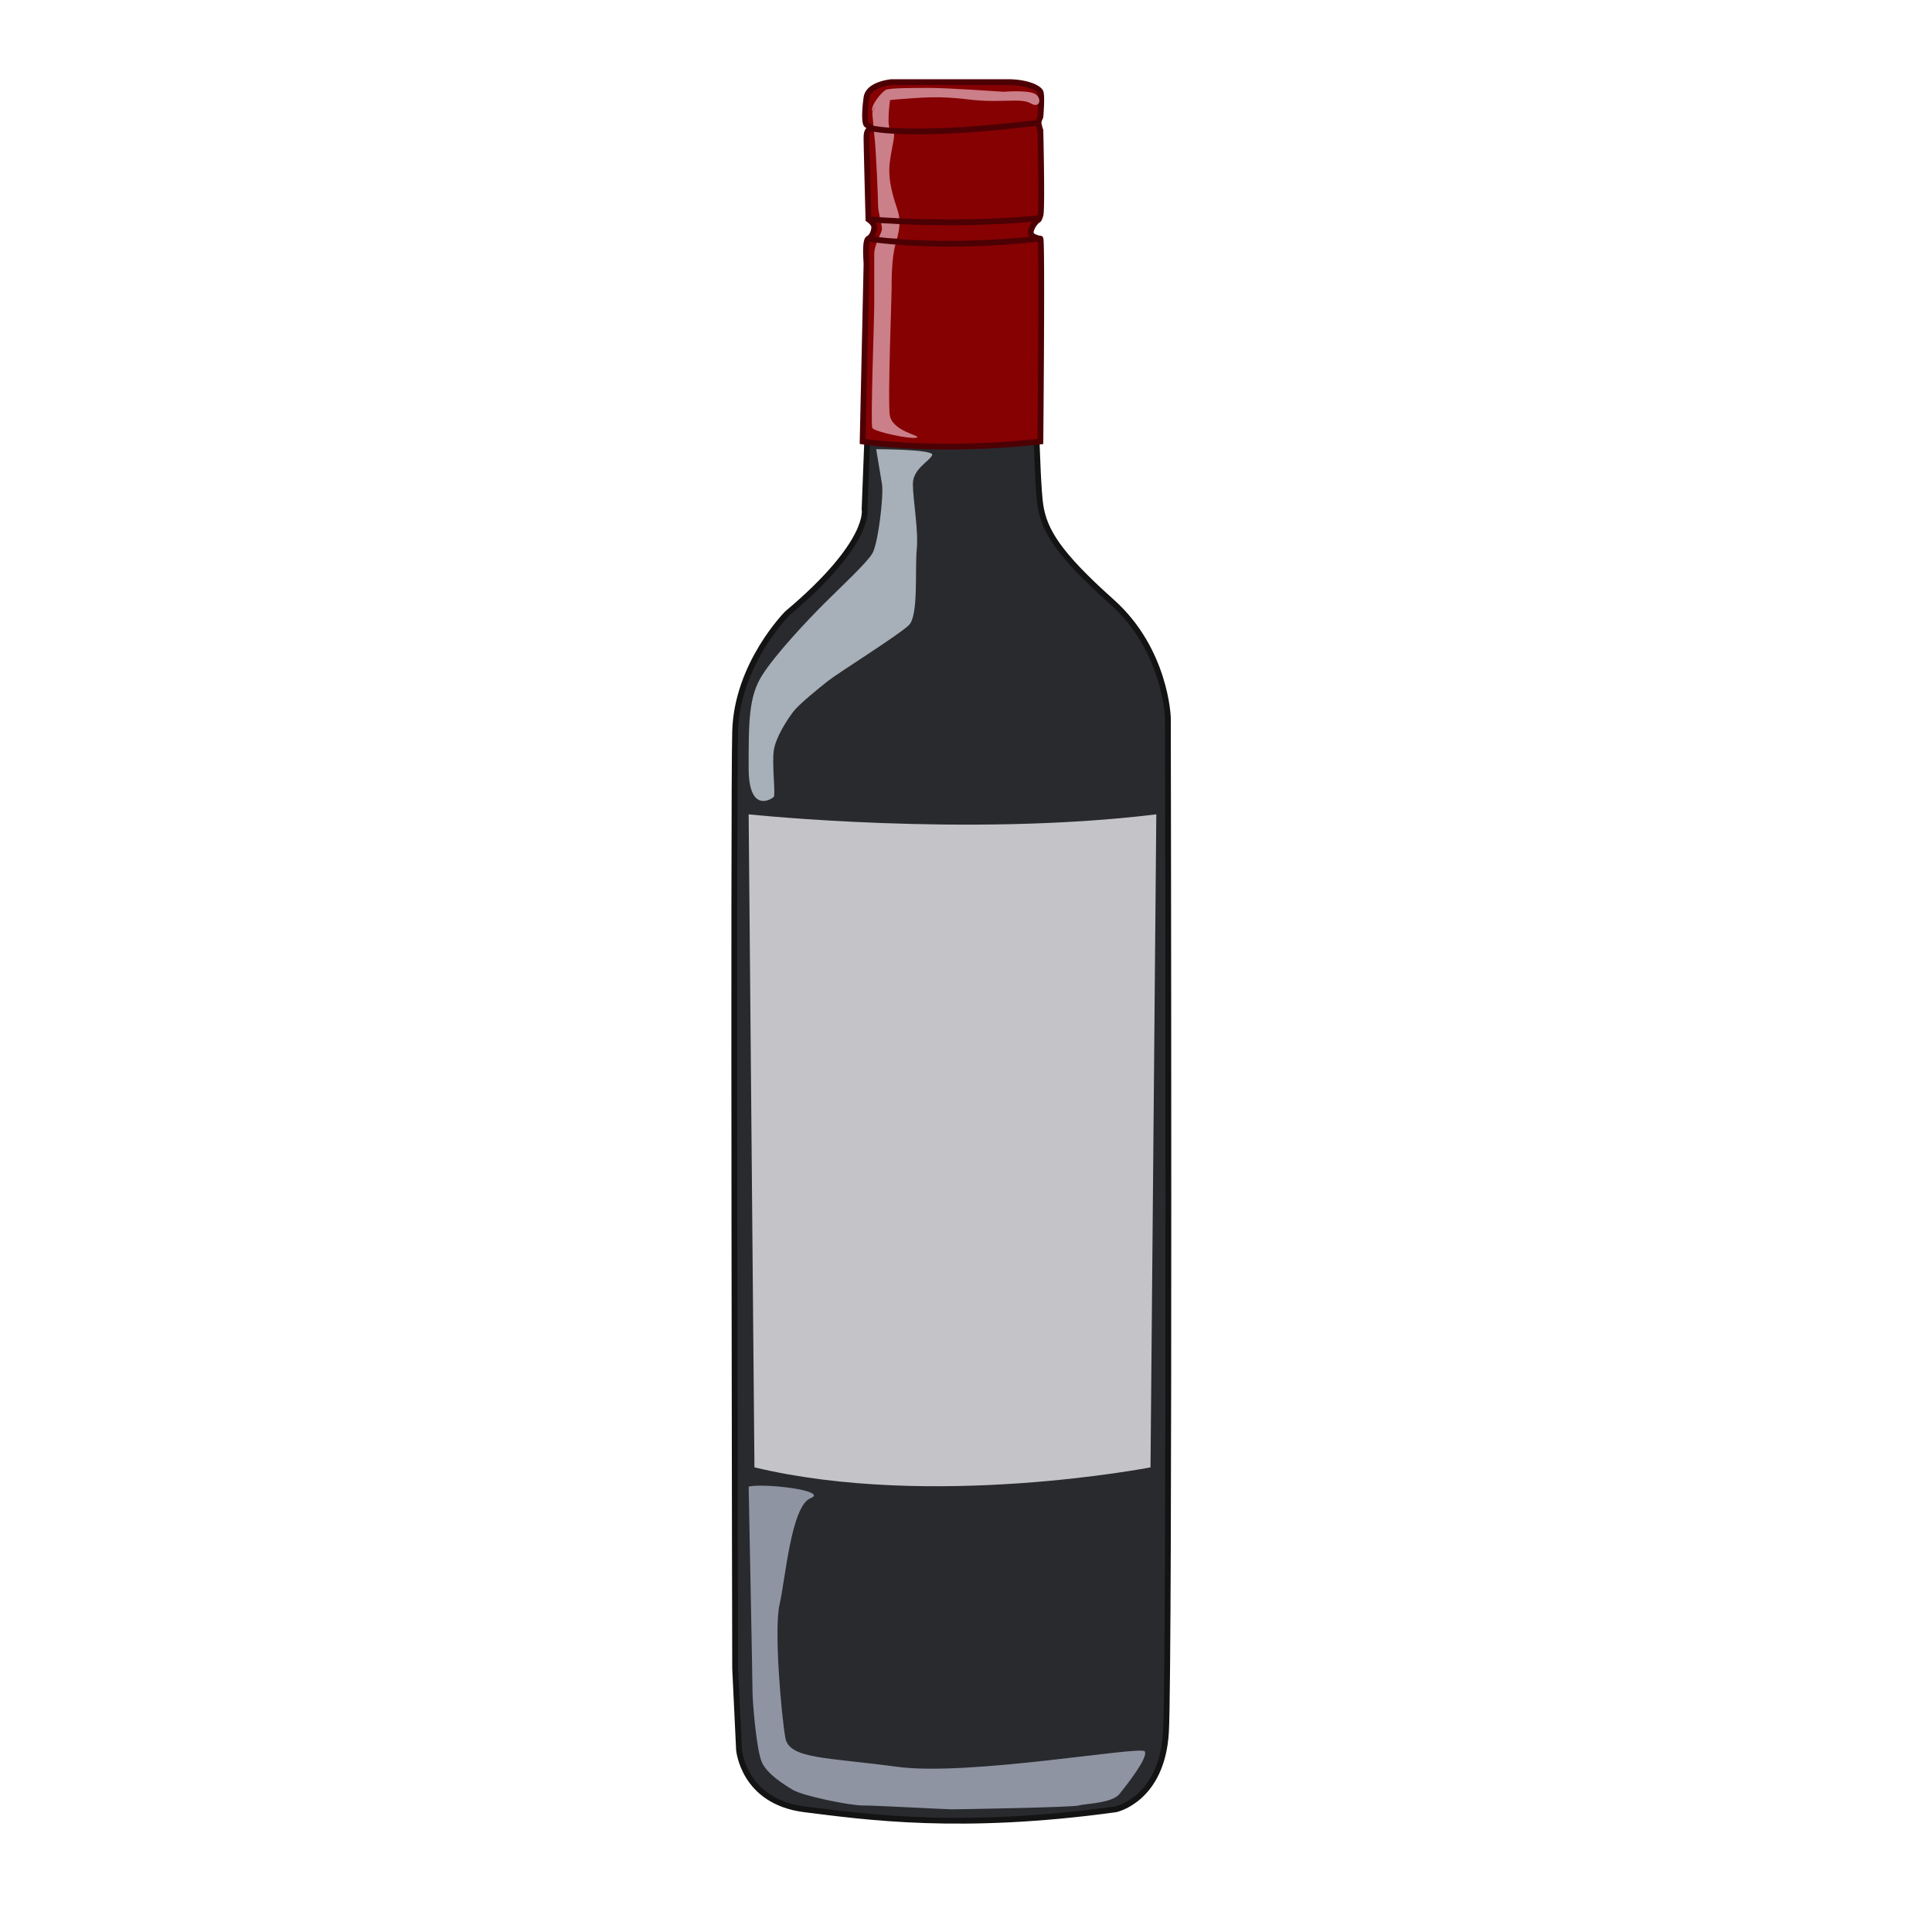 <svg id="Layer_2" data-name="Layer 2" xmlns="http://www.w3.org/2000/svg" viewBox="0 0 1000 1000"><defs><style>.cls-1{fill:#292a2e;stroke:#131314;}.cls-1,.cls-2{stroke-miterlimit:10;stroke-width:3px;}.cls-2{fill:#860102;stroke:#4c0004;}.cls-3{fill:#c4c3c8;}.cls-4{fill:#cb7f89;}.cls-5{fill:#a7b0b9;}.cls-6{fill:#8e94a2;}</style></defs><title>wine</title><path class="cls-1" d="M380.5,863.5l2,42s2,27,34,31,81,11,161,0c0,0,24-5,26-40s1-525,1-525-1-35-29-60-35-37-37-50-3-76-3-76h-85l-3,78s4,17-40,54c0,0-26,26-27,61S380.5,863.5,380.5,863.5Z"/><path class="cls-2" d="M446.5,228.5s38,6,92,0c0,0,1-105,0-105s-5-1-5-3,1.42-4.42,3-6c1-1,1,0,2-3s0-44,0-44a22.69,22.69,0,0,1-1-4,10.07,10.07,0,0,1,1-3s1-11,0-13-7-5-17-5h-60s-12,1-13,8-1,13,0,14,3,1,2,2-2,1-2,5,1,42,1,42,3,2,3,4-1,5-3,6-1,12-1,13S446.5,228.5,446.5,228.5Z"/><path class="cls-3" d="M387.5,421.5s113,12,211,0l-3,338s-113,22-205,0Z"/><path class="cls-4" d="M519.5,47.5s-29-2-38-2-21,0-23,1-8,8-7,11-2-5,12-6,22-2,38,0,27-1,32,2,6-3,2-5S519.5,47.5,519.5,47.5Z"/><path class="cls-4" d="M452.5,69.5c1,8,2,34,2,37s2,10,2,12-4,8-4,13v26c0,8-2,62-1,64s20,6,23,5-13-3-14-12,1-60,1-65,0-16,2-23,3-12,1-18-5-15-4-24,4-17,1-17-.83-15.67-.83-15.67h-6L451.5,58.5Z"/><path class="cls-5" d="M453.5,232.5s30,0,29,3-10,7-10,15,3,24,2,34,1,34-4,39-37,25-42,29-15,12-18,16-9,13-10,20,1,23,0,24-13,9-13-15,0-37,7-48,23-28,32-37,22-21,25-26,6-30,5-36Z"/><path class="cls-6" d="M387.5,769.5s2,101,2,106,2,31,5,37,11,11,16,14,29,8,36,8,43,2,46,2,63-1,66-2,17-1,21-6,15-19,13-22-91,13-128,8-56-4-58-15-6-56-3-69,6-51,16-55S394.5,767.5,387.5,769.5Z"/><path class="cls-2" d="M451.5,66.5s21,5,86-3"/><path class="cls-2" d="M449.5,113.5s43.94,3.9,88.47-.55"/><path class="cls-2" d="M449.5,123.5s35,6,89,0"/></svg>